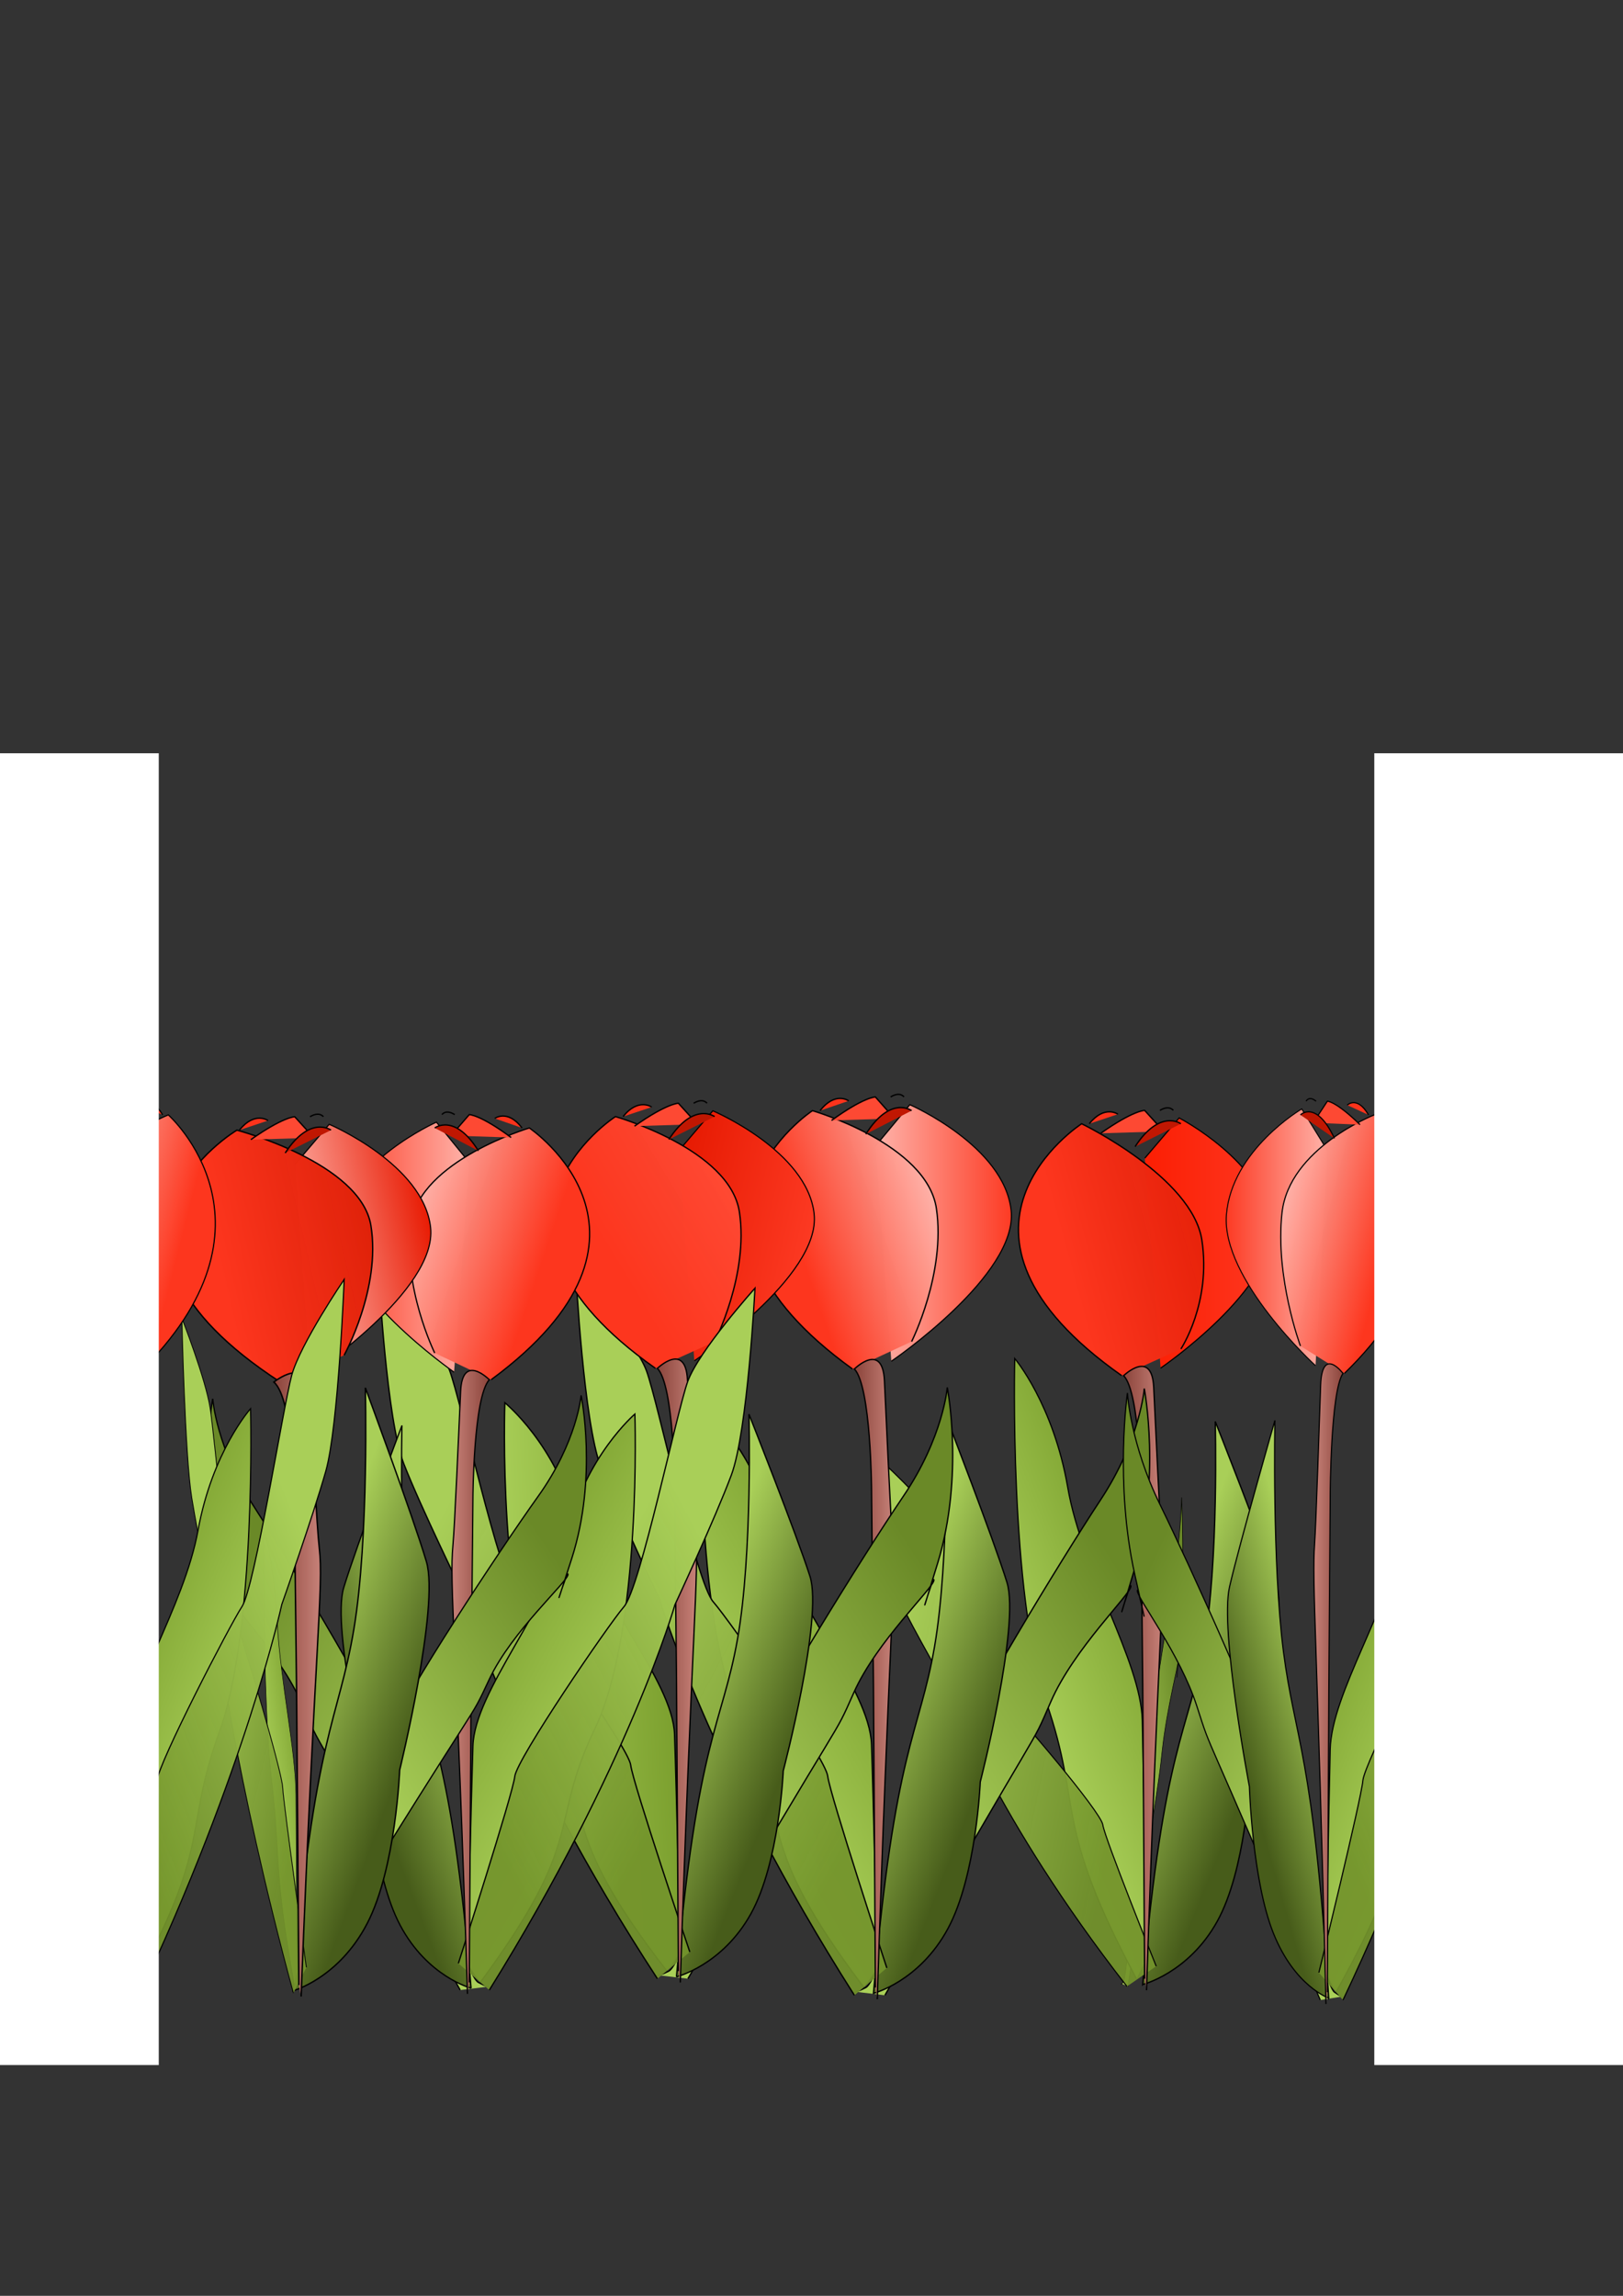 <?xml version="1.0" encoding="UTF-8" standalone="no"?>
<!-- Created with Inkscape (http://www.inkscape.org/) -->

<svg
   xmlns:dc="http://purl.org/dc/elements/1.1/"
   xmlns:cc="http://creativecommons.org/ns#"
   xmlns:rdf="http://www.w3.org/1999/02/22-rdf-syntax-ns#"
   xmlns:svg="http://www.w3.org/2000/svg"
   xmlns="http://www.w3.org/2000/svg"
   xmlns:xlink="http://www.w3.org/1999/xlink"
   xmlns:sodipodi="http://sodipodi.sourceforge.net/DTD/sodipodi-0.dtd"
   xmlns:inkscape="http://www.inkscape.org/namespaces/inkscape"
   width="210mm"
   height="297mm"
   viewBox="0 0 744.094 1052.362"
   id="svg4248"
   version="1.1"
   inkscape:version="0.91 r13725"
   sodipodi:docname="tulips.svg">
  <rect x="0" y="0" width="744.094" height="1052.362" fill="#333333" stroke="none"/>
  <defs
     id="defs4250">
    <linearGradient
       id="linearGradient5404"
       inkscape:collect="always">
      <stop
         id="stop5406"
         offset="0"
         style="stop-color:#fc1e03;stop-opacity:1" />
      <stop
         id="stop5408"
         offset="1"
         style="stop-color:#fd3a23;stop-opacity:1" />
    </linearGradient>
    <linearGradient
       id="linearGradient5398"
       inkscape:collect="always">
      <stop
         id="stop5400"
         offset="0"
         style="stop-color:#fd361e;stop-opacity:1;" />
      <stop
         id="stop5402"
         offset="1"
         style="stop-color:#db1800;stop-opacity:0.976" />
    </linearGradient>
    <linearGradient
       id="linearGradient5358"
       inkscape:collect="always">
      <stop
         id="stop5360"
         offset="0"
         style="stop-color:#e71b03;stop-opacity:1" />
      <stop
         id="stop5362"
         offset="1"
         style="stop-color:#fd3a23;stop-opacity:1" />
    </linearGradient>
    <linearGradient
       id="linearGradient5352"
       inkscape:collect="always">
      <stop
         id="stop5354"
         offset="0"
         style="stop-color:#fd361e;stop-opacity:1;" />
      <stop
         id="stop5356"
         offset="1"
         style="stop-color:#ff5540;stop-opacity:0.976" />
    </linearGradient>
    <linearGradient
       id="linearGradient5325"
       inkscape:collect="always">
      <stop
         id="stop5327"
         offset="0"
         style="stop-color:#fd361e;stop-opacity:1;" />
      <stop
         id="stop5329"
         offset="1"
         style="stop-color:#d41800;stop-opacity:0.976" />
    </linearGradient>
    <linearGradient
       id="linearGradient5319"
       inkscape:collect="always">
      <stop
         id="stop5321"
         offset="0"
         style="stop-color:#feb4ab;stop-opacity:1" />
      <stop
         id="stop5323"
         offset="1"
         style="stop-color:#e81a02;stop-opacity:1" />
    </linearGradient>
    <linearGradient
       inkscape:collect="always"
       id="linearGradient4936">
      <stop
         style="stop-color:#a9cf58;stop-opacity:1;"
         offset="0"
         id="stop4938" />
      <stop
         style="stop-color:#73942b;stop-opacity:0.929"
         offset="1"
         id="stop4940" />
    </linearGradient>
    <linearGradient
       inkscape:collect="always"
       id="linearGradient4928">
      <stop
         style="stop-color:#a9cf58;stop-opacity:1;"
         offset="0"
         id="stop4930" />
      <stop
         style="stop-color:#7a9e2d;stop-opacity:1"
         offset="1"
         id="stop4932" />
    </linearGradient>
    <linearGradient
       inkscape:collect="always"
       id="linearGradient4920">
      <stop
         style="stop-color:#a9cf58;stop-opacity:1;"
         offset="0"
         id="stop4922" />
      <stop
         style="stop-color:#475c1a;stop-opacity:1"
         offset="1"
         id="stop4924" />
    </linearGradient>
    <linearGradient
       inkscape:collect="always"
       id="linearGradient4912">
      <stop
         style="stop-color:#a9cf58;stop-opacity:1;"
         offset="0"
         id="stop4914" />
      <stop
         style="stop-color:#6a8927;stop-opacity:1"
         offset="1"
         id="stop4916" />
    </linearGradient>
    <linearGradient
       inkscape:collect="always"
       id="linearGradient4904">
      <stop
         style="stop-color:#894239;stop-opacity:1;"
         offset="0"
         id="stop4906" />
      <stop
         style="stop-color:#c8837a;stop-opacity:1"
         offset="1"
         id="stop4908" />
    </linearGradient>
    <linearGradient
       inkscape:collect="always"
       id="linearGradient4895">
      <stop
         style="stop-color:#feb4ab;stop-opacity:1"
         offset="0"
         id="stop4897" />
      <stop
         style="stop-color:#fd3a23;stop-opacity:1"
         offset="1"
         id="stop4899" />
    </linearGradient>
    <linearGradient
       inkscape:collect="always"
       id="linearGradient4883">
      <stop
         style="stop-color:#fd361e;stop-opacity:1;"
         offset="0"
         id="stop4885" />
      <stop
         style="stop-color:#ffe7e4;stop-opacity:0.976"
         offset="1"
         id="stop4887" />
    </linearGradient>
    <linearGradient
       inkscape:collect="always"
       xlink:href="#linearGradient5398"
       id="linearGradient4893"
       x1="190.757"
       y1="335.183"
       x2="341.756"
       y2="293.755"
       gradientUnits="userSpaceOnUse"
       gradientTransform="matrix(0.612,0,0,0.612,-369.512,314.849)" />
    <linearGradient
       inkscape:collect="always"
       xlink:href="#linearGradient5404"
       id="linearGradient4901"
       x1="254.075"
       y1="341.626"
       x2="356.63"
       y2="341.626"
       gradientUnits="userSpaceOnUse"
       gradientTransform="matrix(0.612,0,0,0.612,-369.512,314.849)" />
    <linearGradient
       inkscape:collect="always"
       xlink:href="#linearGradient4904"
       id="linearGradient4910"
       x1="240.72"
       y1="672.931"
       x2="271.245"
       y2="672.931"
       gradientUnits="userSpaceOnUse"
       gradientTransform="matrix(0.612,0,0,0.612,-371.262,311.349)" />
    <linearGradient
       inkscape:collect="always"
       xlink:href="#linearGradient4912"
       id="linearGradient4918"
       x1="278.011"
       y1="723.869"
       x2="468.856"
       y2="601.012"
       gradientUnits="userSpaceOnUse"
       gradientTransform="matrix(0.127,0,0,0.506,-256.745,414.514)" />
    <linearGradient
       inkscape:collect="always"
       xlink:href="#linearGradient4920"
       id="linearGradient4926"
       x1="273.726"
       y1="650.455"
       x2="366.832"
       y2="687.598"
       gradientUnits="userSpaceOnUse"
       gradientTransform="matrix(0.612,0,0,0.612,-376.511,313.974)" />
    <linearGradient
       inkscape:collect="always"
       xlink:href="#linearGradient4928"
       id="linearGradient4934"
       x1="123.469"
       y1="679.147"
       x2="254.786"
       y2="603.433"
       gradientUnits="userSpaceOnUse"
       gradientTransform="matrix(0.46,0,0,0.668,-330.52,265.265)" />
    <linearGradient
       inkscape:collect="always"
       xlink:href="#linearGradient4936"
       id="linearGradient4942"
       x1="29.428"
       y1="634.686"
       x2="237.617"
       y2="670.401"
       gradientUnits="userSpaceOnUse"
       gradientTransform="matrix(0.553,0,0,0.463,-353.792,449.049)" />
    <linearGradient
       inkscape:collect="always"
       xlink:href="#linearGradient4895"
       id="linearGradient4901-0"
       x1="254.075"
       y1="341.626"
       x2="356.63"
       y2="341.626"
       gradientUnits="userSpaceOnUse" />
    <linearGradient
       inkscape:collect="always"
       xlink:href="#linearGradient4928"
       id="linearGradient4934-2"
       x1="123.469"
       y1="679.147"
       x2="254.786"
       y2="603.433"
       gradientUnits="userSpaceOnUse" />
    <linearGradient
       inkscape:collect="always"
       xlink:href="#linearGradient4936"
       id="linearGradient4942-1"
       x1="29.428"
       y1="634.686"
       x2="250.474"
       y2="757.543"
       gradientUnits="userSpaceOnUse" />
    <linearGradient
       inkscape:collect="always"
       xlink:href="#linearGradient4883"
       id="linearGradient4893-2"
       x1="190.757"
       y1="335.183"
       x2="336.041"
       y2="283.755"
       gradientUnits="userSpaceOnUse" />
    <linearGradient
       inkscape:collect="always"
       xlink:href="#linearGradient4904"
       id="linearGradient4910-6"
       x1="240.72"
       y1="672.931"
       x2="271.245"
       y2="672.931"
       gradientUnits="userSpaceOnUse" />
    <linearGradient
       inkscape:collect="always"
       xlink:href="#linearGradient4912"
       id="linearGradient5081"
       gradientUnits="userSpaceOnUse"
       gradientTransform="translate(-14.286,14.286)"
       x1="278.011"
       y1="723.869"
       x2="468.856"
       y2="601.012" />
    <linearGradient
       inkscape:collect="always"
       xlink:href="#linearGradient4920"
       id="linearGradient5083"
       gradientUnits="userSpaceOnUse"
       gradientTransform="translate(-11.429,-1.429)"
       x1="273.726"
       y1="650.455"
       x2="366.832"
       y2="687.598" />
    <linearGradient
       inkscape:collect="always"
       xlink:href="#linearGradient5358"
       id="linearGradient4901-4"
       x1="251.218"
       y1="317.34"
       x2="356.63"
       y2="341.626"
       gradientUnits="userSpaceOnUse"
       gradientTransform="translate(-366.285,-79.522)" />
    <linearGradient
       inkscape:collect="always"
       xlink:href="#linearGradient4928"
       id="linearGradient4934-0"
       x1="123.469"
       y1="679.147"
       x2="254.786"
       y2="673.433"
       gradientUnits="userSpaceOnUse"
       gradientTransform="translate(-366.285,-79.522)" />
    <linearGradient
       inkscape:collect="always"
       xlink:href="#linearGradient4936"
       id="linearGradient4942-13"
       x1="29.428"
       y1="634.686"
       x2="250.474"
       y2="757.543"
       gradientUnits="userSpaceOnUse"
       gradientTransform="translate(-366.285,-79.522)" />
    <linearGradient
       inkscape:collect="always"
       xlink:href="#linearGradient5352"
       id="linearGradient4893-7"
       x1="190.757"
       y1="335.183"
       x2="330.327"
       y2="250.898"
       gradientUnits="userSpaceOnUse"
       gradientTransform="translate(-366.285,-79.522)" />
    <linearGradient
       inkscape:collect="always"
       xlink:href="#linearGradient4904"
       id="linearGradient4910-4"
       x1="240.72"
       y1="672.931"
       x2="271.245"
       y2="672.931"
       gradientUnits="userSpaceOnUse"
       gradientTransform="translate(-369.142,-85.236)" />
    <linearGradient
       inkscape:collect="always"
       xlink:href="#linearGradient4912"
       id="linearGradient5148"
       gradientUnits="userSpaceOnUse"
       gradientTransform="translate(-383.427,-70.951)"
       x1="278.011"
       y1="723.869"
       x2="468.856"
       y2="601.012" />
    <linearGradient
       inkscape:collect="always"
       xlink:href="#linearGradient4920"
       id="linearGradient5150"
       gradientUnits="userSpaceOnUse"
       gradientTransform="translate(-377.713,-80.951)"
       x1="273.726"
       y1="650.455"
       x2="366.832"
       y2="687.598" />
    <linearGradient
       inkscape:collect="always"
       xlink:href="#linearGradient4895"
       id="linearGradient4901-8"
       x1="254.075"
       y1="341.626"
       x2="356.63"
       y2="341.626"
       gradientUnits="userSpaceOnUse" />
    <linearGradient
       inkscape:collect="always"
       xlink:href="#linearGradient4928"
       id="linearGradient4934-9"
       x1="123.469"
       y1="679.147"
       x2="254.786"
       y2="603.433"
       gradientUnits="userSpaceOnUse" />
    <linearGradient
       inkscape:collect="always"
       xlink:href="#linearGradient4936"
       id="linearGradient4942-2"
       x1="29.428"
       y1="634.686"
       x2="250.474"
       y2="757.543"
       gradientUnits="userSpaceOnUse" />
    <linearGradient
       inkscape:collect="always"
       xlink:href="#linearGradient4883"
       id="linearGradient4893-1"
       x1="190.757"
       y1="335.183"
       x2="336.041"
       y2="283.755"
       gradientUnits="userSpaceOnUse" />
    <linearGradient
       inkscape:collect="always"
       xlink:href="#linearGradient4904"
       id="linearGradient4910-7"
       x1="240.72"
       y1="672.931"
       x2="271.245"
       y2="672.931"
       gradientUnits="userSpaceOnUse" />
    <linearGradient
       inkscape:collect="always"
       xlink:href="#linearGradient4912"
       id="linearGradient5215"
       gradientUnits="userSpaceOnUse"
       gradientTransform="translate(-14.286,14.286)"
       x1="278.011"
       y1="723.869"
       x2="468.856"
       y2="601.012" />
    <linearGradient
       inkscape:collect="always"
       xlink:href="#linearGradient4920"
       id="linearGradient5217"
       gradientUnits="userSpaceOnUse"
       gradientTransform="translate(-11.429,-1.429)"
       x1="273.726"
       y1="650.455"
       x2="366.832"
       y2="687.598" />
    <linearGradient
       inkscape:collect="always"
       xlink:href="#linearGradient5319"
       id="linearGradient4901-6"
       x1="254.075"
       y1="341.626"
       x2="356.63"
       y2="320.197"
       gradientUnits="userSpaceOnUse"
       gradientTransform="matrix(0.612,0,0,0.612,-759.164,317.766)" />
    <linearGradient
       inkscape:collect="always"
       xlink:href="#linearGradient4928"
       id="linearGradient4934-28"
       x1="123.469"
       y1="679.147"
       x2="254.786"
       y2="603.433"
       gradientUnits="userSpaceOnUse"
       gradientTransform="matrix(0.116,0,0,0.495,-632.119,423.08)" />
    <linearGradient
       inkscape:collect="always"
       xlink:href="#linearGradient4936"
       id="linearGradient4942-9"
       x1="29.428"
       y1="634.686"
       x2="250.474"
       y2="757.543"
       gradientUnits="userSpaceOnUse"
       gradientTransform="matrix(0.245,0,0,0.589,-662.556,339.343)" />
    <linearGradient
       inkscape:collect="always"
       xlink:href="#linearGradient5325"
       id="linearGradient4893-9"
       x1="190.757"
       y1="335.183"
       x2="338.898"
       y2="303.755"
       gradientUnits="userSpaceOnUse"
       gradientTransform="matrix(0.662,0,0,0.612,-767.031,317.808)" />
    <linearGradient
       inkscape:collect="always"
       xlink:href="#linearGradient4904"
       id="linearGradient4910-3"
       x1="240.72"
       y1="672.931"
       x2="271.245"
       y2="672.931"
       gradientUnits="userSpaceOnUse"
       gradientTransform="matrix(0.729,0,0,0.612,-788.909,314.329)" />
    <linearGradient
       inkscape:collect="always"
       xlink:href="#linearGradient4912"
       id="linearGradient5282"
       gradientUnits="userSpaceOnUse"
       gradientTransform="matrix(0.601,0,0,0.569,-756.202,339.796)"
       x1="278.011"
       y1="723.869"
       x2="468.856"
       y2="601.012" />
    <linearGradient
       inkscape:collect="always"
       xlink:href="#linearGradient4920"
       id="linearGradient5284"
       gradientUnits="userSpaceOnUse"
       gradientTransform="matrix(0.612,0,0,0.656,-766.1,277.756)"
       x1="273.726"
       y1="650.455"
       x2="366.832"
       y2="687.598" />
    <linearGradient
       inkscape:collect="always"
       xlink:href="#linearGradient4912"
       id="linearGradient5860"
       gradientUnits="userSpaceOnUse"
       gradientTransform="matrix(-0.455,0,0,0.628,160.68,315.004)"
       x1="278.011"
       y1="723.869"
       x2="468.856"
       y2="601.012" />
    <linearGradient
       inkscape:collect="always"
       xlink:href="#linearGradient4895"
       id="linearGradient5862"
       gradientUnits="userSpaceOnUse"
       gradientTransform="matrix(-0.455,0,0,0.628,152.878,309.618)"
       x1="254.075"
       y1="341.626"
       x2="356.63"
       y2="341.626" />
    <linearGradient
       inkscape:collect="always"
       xlink:href="#linearGradient4920"
       id="linearGradient5864"
       gradientUnits="userSpaceOnUse"
       gradientTransform="matrix(-0.455,0,0,0.628,158.08,308.72)"
       x1="273.726"
       y1="650.455"
       x2="366.832"
       y2="687.598" />
    <linearGradient
       inkscape:collect="always"
       xlink:href="#linearGradient4928"
       id="linearGradient5866"
       gradientUnits="userSpaceOnUse"
       gradientTransform="matrix(-0.455,0,0,0.628,152.878,309.618)"
       x1="123.469"
       y1="679.147"
       x2="254.786"
       y2="603.433" />
    <linearGradient
       inkscape:collect="always"
       xlink:href="#linearGradient4936"
       id="linearGradient5868"
       gradientUnits="userSpaceOnUse"
       gradientTransform="matrix(-0.455,0,0,0.628,152.878,309.618)"
       x1="29.428"
       y1="634.686"
       x2="250.474"
       y2="757.543" />
    <linearGradient
       inkscape:collect="always"
       xlink:href="#linearGradient4883"
       id="linearGradient5870"
       gradientUnits="userSpaceOnUse"
       gradientTransform="matrix(-0.455,0,0,0.628,152.878,309.618)"
       x1="190.757"
       y1="335.183"
       x2="336.041"
       y2="283.755" />
    <linearGradient
       inkscape:collect="always"
       xlink:href="#linearGradient4904"
       id="linearGradient5872"
       gradientUnits="userSpaceOnUse"
       gradientTransform="matrix(-0.455,0,0,0.628,154.178,306.027)"
       x1="240.72"
       y1="672.931"
       x2="271.245"
       y2="672.931" />
    <linearGradient
       inkscape:collect="always"
       xlink:href="#linearGradient4912"
       id="linearGradient6063"
       gradientUnits="userSpaceOnUse"
       gradientTransform="matrix(-0.455,0,0,0.628,160.68,315.004)"
       x1="278.011"
       y1="723.869"
       x2="468.856"
       y2="601.012" />
    <linearGradient
       inkscape:collect="always"
       xlink:href="#linearGradient4895"
       id="linearGradient6065"
       gradientUnits="userSpaceOnUse"
       gradientTransform="matrix(-0.455,0,0,0.628,152.878,309.618)"
       x1="254.075"
       y1="341.626"
       x2="356.63"
       y2="341.626" />
    <linearGradient
       inkscape:collect="always"
       xlink:href="#linearGradient4920"
       id="linearGradient6067"
       gradientUnits="userSpaceOnUse"
       gradientTransform="matrix(-0.455,0,0,0.628,158.08,308.72)"
       x1="273.726"
       y1="650.455"
       x2="366.832"
       y2="687.598" />
    <linearGradient
       inkscape:collect="always"
       xlink:href="#linearGradient4928"
       id="linearGradient6069"
       gradientUnits="userSpaceOnUse"
       gradientTransform="matrix(-0.455,0,0,0.628,152.878,309.618)"
       x1="123.469"
       y1="679.147"
       x2="254.786"
       y2="603.433" />
    <linearGradient
       inkscape:collect="always"
       xlink:href="#linearGradient4936"
       id="linearGradient6071"
       gradientUnits="userSpaceOnUse"
       gradientTransform="matrix(-0.455,0,0,0.628,152.878,309.618)"
       x1="29.428"
       y1="634.686"
       x2="250.474"
       y2="757.543" />
    <linearGradient
       inkscape:collect="always"
       xlink:href="#linearGradient4883"
       id="linearGradient6073"
       gradientUnits="userSpaceOnUse"
       gradientTransform="matrix(-0.455,0,0,0.628,152.878,309.618)"
       x1="190.757"
       y1="335.183"
       x2="336.041"
       y2="283.755" />
    <linearGradient
       inkscape:collect="always"
       xlink:href="#linearGradient4904"
       id="linearGradient6075"
       gradientUnits="userSpaceOnUse"
       gradientTransform="matrix(-0.455,0,0,0.628,154.178,306.027)"
       x1="240.72"
       y1="672.931"
       x2="271.245"
       y2="672.931" />
  </defs>
  <sodipodi:namedview
     id="base"
     pagecolor="#ffffff"
     bordercolor="#666666"
     borderopacity="1.0"
     inkscape:pageopacity="0.0"
     inkscape:pageshadow="2"
     inkscape:zoom="0.7"
     inkscape:cx="256.24511"
     inkscape:cy="361.99853"
     inkscape:document-units="px"
     inkscape:current-layer="layer1"
     showgrid="false"
     inkscape:window-width="1280"
     inkscape:window-height="738"
     inkscape:window-x="-8"
     inkscape:window-y="-8"
     inkscape:window-maximized="1" />
  <g
     inkscape:label="Layer 1"
     inkscape:groupmode="layer"
     id="layer1">
    <g
       id="g6092"
       transform="translate(738.571,45.714)">
      <path
         inkscape:connector-curvature="0"
         id="path4834"
         d="m -221.447,864.92 c 15.748,-107.781 13.576,-88.974 15.748,-108.505 2.172,-19.531 7.603,-39.785 7.603,-42.679 0,-2.893 -2.172,26.765 0.362,-6.51 2.534,-33.275 0.905,-66.55 0.905,-66.55 0,0 -0.362,18.807 -4.163,41.232 -3.801,22.424 -13.033,81.74 -13.938,93.314 -0.905,11.574 -6.879,83.91 -8.327,86.804 -1.448,2.893 -1.267,1.447 -1.267,1.447"
         style="fill:url(#linearGradient4918);fill-opacity:1;fill-rule:evenodd;stroke:#000000;stroke-width:0.253px;stroke-linecap:butt;stroke-linejoin:miter;stroke-opacity:1" />
      <path
         sodipodi:nodetypes="cccsc"
         inkscape:connector-curvature="0"
         id="path4838-5"
         d="m -213.72,485.18 15.732,-18.454 0,0 c 0,0 38.893,20.125 42.105,49.016 3.213,28.891 -50.592,65.666 -50.592,65.666"
         style="fill:url(#linearGradient4901);fill-opacity:1;fill-rule:evenodd;stroke:#000000;stroke-width:0.525px;stroke-linecap:butt;stroke-linejoin:miter;stroke-opacity:1" />
      <path
         inkscape:connector-curvature="0"
         id="path4826"
         d="m -214.666,863.943 c 9.623,-109.355 20.996,-115.478 27.995,-154.846 6.999,-39.368 5.249,-103.231 5.249,-103.231 0,0 21.871,55.115 27.995,74.361 6.124,19.246 -12.248,89.233 -12.248,89.233 0,0 -1.75,41.992 -14.872,65.613 -13.123,23.621 -34.119,28.87 -34.119,28.87 z"
         style="fill:url(#linearGradient4926);fill-opacity:1;fill-rule:evenodd;stroke:#000000;stroke-width:0.612px;stroke-linecap:butt;stroke-linejoin:miter;stroke-opacity:1" />
      <path
         inkscape:connector-curvature="0"
         id="path4832"
         d="m -217.494,861.367 c -38.77,-72.526 -24.314,-77.298 -41.399,-126.921 -17.085,-49.623 -14.457,-157.458 -14.457,-157.458 0,0 17.742,20.994 24.314,59.166 6.571,38.172 33.513,79.206 34.171,106.881 0.657,27.674 1.971,108.789 1.971,108.789"
         style="fill:url(#linearGradient4934);fill-opacity:1;fill-rule:evenodd;stroke:#000000;stroke-width:0.554px;stroke-linecap:butt;stroke-linejoin:miter;stroke-opacity:1" />
      <path
         inkscape:connector-curvature="0"
         id="path4836"
         d="m -221.909,864.831 c -60.808,-78.043 -80.551,-133.6 -80.551,-133.6 0,0 -17.374,-29.762 -24.481,-44.974 -7.107,-15.212 -10.266,-64.816 -10.266,-64.816 0,0 24.481,21.826 29.22,32.408 4.738,10.582 20.533,71.43 27.64,78.043 7.107,6.614 46.593,52.911 47.383,58.863 0.79,5.952 24.481,64.816 24.481,64.816"
         style="fill:url(#linearGradient4942);fill-opacity:1;fill-rule:evenodd;stroke:#000000;stroke-width:0.506px;stroke-linecap:butt;stroke-linejoin:miter;stroke-opacity:1" />
      <path
         sodipodi:nodetypes="cccsc"
         inkscape:connector-curvature="0"
         id="path4838"
         d="m -224.289,584.87 c -94.482,-66.488 -18.372,-115.478 -18.372,-115.478 l 0,0 c 0,0 50.741,24.495 55.115,53.365 4.374,28.87 -9.623,49.866 -9.623,49.866"
         style="fill:url(#linearGradient4893);fill-opacity:1;fill-rule:evenodd;stroke:#000000;stroke-width:0.612px;stroke-linecap:butt;stroke-linejoin:miter;stroke-opacity:1" />
      <path
         inkscape:connector-curvature="0"
         id="path4855"
         d="m -233.912,473.766 c 14.872,-10.498 20.121,-10.498 20.121,-10.498 l 8.748,9.623"
         style="fill:#fd4933;fill-opacity:1;fill-rule:evenodd;stroke:#000000;stroke-width:0.612px;stroke-linecap:butt;stroke-linejoin:miter;stroke-opacity:1" />
      <path
         inkscape:connector-curvature="0"
         id="path4857"
         d="m -218.165,479.89 c 11.373,-17.497 20.996,-10.498 20.996,-10.498"
         style="fill:#c01702;fill-opacity:1;fill-rule:evenodd;stroke:#000000;stroke-width:0.612px;stroke-linecap:butt;stroke-linejoin:miter;stroke-opacity:1" />
      <path
         inkscape:connector-curvature="0"
         id="path4859"
         d="m -239.161,469.392 c 6.999,-8.748 13.123,-4.374 13.123,-4.374"
         style="fill:#fd331b;fill-opacity:1;fill-rule:evenodd;stroke:#000000;stroke-width:0.612px;stroke-linecap:butt;stroke-linejoin:miter;stroke-opacity:1" />
      <path
         inkscape:connector-curvature="0"
         id="path4861"
         d="m -206.792,463.268 c 4.374,-2.625 6.124,0 6.124,0"
         style="fill:none;fill-rule:evenodd;stroke:#000000;stroke-width:0.612px;stroke-linecap:butt;stroke-linejoin:miter;stroke-opacity:1" />
      <path
         sodipodi:nodetypes="csscccc"
         inkscape:connector-curvature="0"
         d="m -212.916,866.568 c 5.249,-160.97 8.748,-188.09 6.999,-205.587 -0.875,-8.748 -2.843,-53.146 -3.718,-70.862 -0.875,-17.715 -13.779,-5.249 -13.779,-5.249 7.655,7.874 7.874,54.24 7.874,54.24 l 0.875,87.484 0.875,134.725"
         style="fill:url(#linearGradient4910);fill-opacity:1;fill-rule:evenodd;stroke:#000000;stroke-width:0.612px;stroke-linecap:butt;stroke-linejoin:miter;stroke-opacity:1"
         id="path4865" />
      <g
         transform="matrix(0.612,0,0,0.628,-494.61,301.318)"
         id="g4955-5">
        <path
           style="fill:url(#linearGradient5081);fill-opacity:1;fill-rule:evenodd;stroke:#000000;stroke-width:1px;stroke-linecap:butt;stroke-linejoin:miter;stroke-opacity:1"
           d="M 264.286,903.791 C 388.571,690.934 371.429,728.076 388.571,689.505 c 17.143,-38.571 60,-78.571 60,-84.286 0,-5.714 -17.143,52.857 2.857,-12.857 20,-65.714 7.143,-131.429 7.143,-131.429 0,0 -2.857,37.143 -32.857,81.429 -30,44.286 -102.857,161.429 -110,184.286 C 308.571,749.505 261.429,892.362 250,898.076 c -11.429,5.714 -10,2.857 -10,2.857"
           id="path4834-1"
           inkscape:connector-curvature="0" />
        <g
           id="g4944-7"
           transform="translate(2.857,5.714)">
          <path
             sodipodi:nodetypes="cccsc"
             inkscape:connector-curvature="0"
             id="path4838-5-6"
             d="m 254.401,278.144 25.69,-30.135 0,0 c 0,0 70.653,30.006 75.899,77.184 5.246,47.177 -89.758,110.087 -89.758,110.087"
             style="fill:url(#linearGradient4901-0);fill-opacity:1;fill-rule:evenodd;stroke:#000000;stroke-width:0.857px;stroke-linecap:butt;stroke-linejoin:miter;stroke-opacity:1" />
          <path
             inkscape:connector-curvature="0"
             id="path4826-9"
             d="M 252.857,896.648 C 268.571,718.076 287.143,708.076 298.571,643.791 310,579.505 307.143,475.219 307.143,475.219 c 0,0 35.714,90 45.714,121.429 10,31.429 -20,145.714 -20,145.714 0,0 -2.857,68.571 -24.286,107.143 -21.429,38.571 -55.714,47.143 -55.714,47.143 z"
             style="fill:url(#linearGradient5083);fill-opacity:1;fill-rule:evenodd;stroke:#000000;stroke-width:1px;stroke-linecap:butt;stroke-linejoin:miter;stroke-opacity:1" />
          <path
             inkscape:connector-curvature="0"
             id="path4832-6"
             d="m 245.714,892.362 c -84.286,-108.571 -52.857,-115.714 -90,-190 -37.143,-74.286 -31.429,-235.714 -31.429,-235.714 0,0 38.571,31.429 52.857,88.571 14.286,57.143 72.857,118.571 74.286,160 1.429,41.429 4.286,162.857 4.286,162.857"
             style="fill:url(#linearGradient4934-2);fill-opacity:1;fill-rule:evenodd;stroke:#000000;stroke-width:1px;stroke-linecap:butt;stroke-linejoin:miter;stroke-opacity:1" />
          <path
             inkscape:connector-curvature="0"
             id="path4836-0"
             d="m 238.571,898.076 c -110,-168.571 -145.714,-288.571 -145.714,-288.571 0,0 -31.429,-64.286 -44.286,-97.143 C 35.714,479.505 30,372.362 30,372.362 c 0,0 44.286,47.143 52.857,70 8.571,22.857 37.143,154.286 50,168.571 12.857,14.286 84.286,114.286 85.714,127.143 1.429,12.857 44.286,140 44.286,140"
             style="fill:url(#linearGradient4942-1);fill-opacity:1;fill-rule:evenodd;stroke:#000000;stroke-width:1px;stroke-linecap:butt;stroke-linejoin:miter;stroke-opacity:1" />
          <path
             sodipodi:nodetypes="cccsc"
             inkscape:connector-curvature="0"
             id="path4838-3"
             d="m 237.143,440.934 c -154.286,-108.571 -30,-188.571 -30,-188.571 l 0,0 c 0,0 85.714,24.286 92.857,71.429 7.143,47.143 -18.571,97.143 -18.571,97.143"
             style="fill:url(#linearGradient4893-2);fill-opacity:1;fill-rule:evenodd;stroke:#000000;stroke-width:1px;stroke-linecap:butt;stroke-linejoin:miter;stroke-opacity:1" />
          <path
             inkscape:connector-curvature="0"
             id="path4855-7"
             d="m 221.429,259.505 c 24.286,-17.143 32.857,-17.143 32.857,-17.143 l 14.286,15.714"
             style="fill:#fd4933;fill-opacity:1;fill-rule:evenodd;stroke:#000000;stroke-width:1px;stroke-linecap:butt;stroke-linejoin:miter;stroke-opacity:1" />
          <path
             inkscape:connector-curvature="0"
             id="path4857-9"
             d="m 247.143,269.505 c 18.571,-28.571 34.286,-17.143 34.286,-17.143"
             style="fill:#c01702;fill-opacity:1;fill-rule:evenodd;stroke:#000000;stroke-width:1px;stroke-linecap:butt;stroke-linejoin:miter;stroke-opacity:1" />
          <path
             inkscape:connector-curvature="0"
             id="path4859-3"
             d="m 212.857,252.362 c 11.429,-14.286 21.429,-7.143 21.429,-7.143"
             style="fill:#fd331b;fill-opacity:1;fill-rule:evenodd;stroke:#000000;stroke-width:1px;stroke-linecap:butt;stroke-linejoin:miter;stroke-opacity:1" />
          <path
             inkscape:connector-curvature="0"
             id="path4861-1"
             d="m 265.714,242.362 c 7.143,-4.286 10,0 10,0"
             style="fill:none;fill-rule:evenodd;stroke:#000000;stroke-width:1px;stroke-linecap:butt;stroke-linejoin:miter;stroke-opacity:1" />
        </g>
        <path
           id="path4865-3"
           style="fill:url(#linearGradient4910-6);fill-opacity:1;fill-rule:evenodd;stroke:#000000;stroke-width:1px;stroke-linecap:butt;stroke-linejoin:miter;stroke-opacity:1"
           d="M 258.571,906.648 C 267.143,643.791 272.857,599.505 270,570.934 c -1.429,-14.286 -4.643,-86.786 -6.071,-115.714 -1.429,-28.929 -22.5,-8.571 -22.5,-8.571 12.5,12.857 12.857,88.571 12.857,88.571 l 1.429,142.857 1.429,220"
           inkscape:connector-curvature="0"
           sodipodi:nodetypes="csscccc" />
      </g>
      <g
         transform="matrix(0.612,0,0,0.612,-359.014,360.34)"
         id="g5364">
        <path
           style="fill:url(#linearGradient5148);fill-opacity:1;fill-rule:evenodd;stroke:#000000;stroke-width:1px;stroke-linecap:butt;stroke-linejoin:miter;stroke-opacity:1"
           d="M -104.856,818.555 C 19.43,605.697 2.287,642.84 19.43,604.269 c 17.143,-38.571 60,-78.571 60,-84.286 0,-5.714 -17.143,52.857 2.857,-12.857 20,-65.714 7.143,-131.429 7.143,-131.429 0,0 -2.857,37.143 -32.857,81.429 -30,44.286 -102.857,161.429 -110,184.286 -7.143,22.857 -54.286,165.714 -65.714,171.429 -11.429,5.714 -10,2.857 -10,2.857"
           id="path4834-5"
           inkscape:connector-curvature="0" />
        <path
           style="fill:url(#linearGradient4901-4);fill-opacity:1;fill-rule:evenodd;stroke:#000000;stroke-width:0.857px;stroke-linecap:butt;stroke-linejoin:miter;stroke-opacity:1"
           d="m -111.883,198.622 25.69,-30.135 0,0 c 0,0 70.653,30.006 75.899,77.184 5.246,47.177 -89.758,110.087 -89.758,110.087"
           id="path4838-5-8"
           inkscape:connector-curvature="0"
           sodipodi:nodetypes="cccsc" />
        <path
           style="fill:url(#linearGradient5150);fill-opacity:1;fill-rule:evenodd;stroke:#000000;stroke-width:1px;stroke-linecap:butt;stroke-linejoin:miter;stroke-opacity:1"
           d="m -113.427,817.126 c 15.714,-178.571 34.286,-188.571 45.714,-252.857 11.429,-64.286 8.571,-168.571 8.571,-168.571 0,0 35.714,90 45.714,121.429 10,31.429 -20,145.714 -20,145.714 0,0 -2.857,68.571 -24.286,107.143 -21.429,38.571 -55.714,47.143 -55.714,47.143 z"
           id="path4826-6"
           inkscape:connector-curvature="0" />
        <path
           style="fill:url(#linearGradient4934-0);fill-opacity:1;fill-rule:evenodd;stroke:#000000;stroke-width:1px;stroke-linecap:butt;stroke-linejoin:miter;stroke-opacity:1"
           d="m -120.57,812.84 c -84.286,-108.571 -52.857,-115.714 -90,-190 -37.143,-74.286 -31.429,-235.714 -31.429,-235.714 0,0 38.571,31.429 52.857,88.571 14.286,57.143 72.857,118.571 74.286,160 1.429,41.429 4.286,162.857 4.286,162.857"
           id="path4832-9"
           inkscape:connector-curvature="0" />
        <path
           style="fill:url(#linearGradient4942-13);fill-opacity:1;fill-rule:evenodd;stroke:#000000;stroke-width:1px;stroke-linecap:butt;stroke-linejoin:miter;stroke-opacity:1"
           d="m -127.713,818.555 c -110,-168.571 -145.714,-288.571 -145.714,-288.571 0,0 -31.429,-64.286 -44.286,-97.143 -12.857,-32.857 -18.571,-140 -18.571,-140 0,0 44.286,47.143 52.857,70 8.571,22.857 37.143,154.286 50,168.571 12.857,14.286 84.286,114.286 85.714,127.143 1.429,12.857 44.286,140 44.286,140"
           id="path4836-5"
           inkscape:connector-curvature="0" />
        <path
           style="fill:url(#linearGradient4893-7);fill-opacity:1;fill-rule:evenodd;stroke:#000000;stroke-width:1px;stroke-linecap:butt;stroke-linejoin:miter;stroke-opacity:1"
           d="m -129.142,361.412 c -154.286,-108.571 -30,-188.571 -30,-188.571 l 0,0 c 0,0 85.714,24.286 92.857,71.429 7.143,47.143 -18.571,97.143 -18.571,97.143"
           id="path4838-4"
           inkscape:connector-curvature="0"
           sodipodi:nodetypes="cccsc" />
        <path
           style="fill:#fd4933;fill-opacity:1;fill-rule:evenodd;stroke:#000000;stroke-width:1px;stroke-linecap:butt;stroke-linejoin:miter;stroke-opacity:1"
           d="m -144.856,179.983 c 24.286,-17.143 32.857,-17.143 32.857,-17.143 l 14.286,15.714"
           id="path4855-0"
           inkscape:connector-curvature="0" />
        <path
           style="fill:#c01702;fill-opacity:1;fill-rule:evenodd;stroke:#000000;stroke-width:1px;stroke-linecap:butt;stroke-linejoin:miter;stroke-opacity:1"
           d="m -119.142,189.983 c 18.571,-28.571 34.286,-17.143 34.286,-17.143"
           id="path4857-2"
           inkscape:connector-curvature="0" />
        <path
           style="fill:#fd331b;fill-opacity:1;fill-rule:evenodd;stroke:#000000;stroke-width:1px;stroke-linecap:butt;stroke-linejoin:miter;stroke-opacity:1"
           d="m -153.427,172.84 c 11.429,-14.286 21.429,-7.143 21.429,-7.143"
           id="path4859-6"
           inkscape:connector-curvature="0" />
        <path
           style="fill:none;fill-rule:evenodd;stroke:#000000;stroke-width:1px;stroke-linecap:butt;stroke-linejoin:miter;stroke-opacity:1"
           d="m -100.57,162.84 c 7.143,-4.286 10,0 10,0"
           id="path4861-3"
           inkscape:connector-curvature="0" />
        <path
           id="path4865-4"
           style="fill:url(#linearGradient4910-4);fill-opacity:1;fill-rule:evenodd;stroke:#000000;stroke-width:1px;stroke-linecap:butt;stroke-linejoin:miter;stroke-opacity:1"
           d="m -110.57,821.412 c 8.571,-262.857 14.286,-307.143 11.429,-335.714 -1.429,-14.286 -4.643,-86.786 -6.071,-115.714 -1.429,-28.929 -22.5,-8.571 -22.5,-8.571 12.5,12.857 12.857,88.571 12.857,88.571 l 1.429,142.857 1.429,220"
           inkscape:connector-curvature="0"
           sodipodi:nodetypes="csscccc" />
      </g>
      <g
         transform="matrix(-0.584,0,0,0.612,-373.245,313.382)"
         id="g4955-1">
        <path
           style="fill:url(#linearGradient5215);fill-opacity:1;fill-rule:evenodd;stroke:#000000;stroke-width:1px;stroke-linecap:butt;stroke-linejoin:miter;stroke-opacity:1"
           d="M 264.286,903.791 C 388.571,690.934 371.429,728.076 388.571,689.505 c 17.143,-38.571 60,-78.571 60,-84.286 0,-5.714 -17.143,52.857 2.857,-12.857 20,-65.714 7.143,-131.429 7.143,-131.429 0,0 -2.857,37.143 -32.857,81.429 -30,44.286 -102.857,161.429 -110,184.286 C 308.571,749.505 261.429,892.362 250,898.076 c -11.429,5.714 -10,2.857 -10,2.857"
           id="path4834-7"
           inkscape:connector-curvature="0" />
        <g
           id="g4944-72"
           transform="translate(2.857,5.714)">
          <path
             sodipodi:nodetypes="cccsc"
             inkscape:connector-curvature="0"
             id="path4838-5-9"
             d="m 254.401,278.144 25.69,-30.135 0,0 c 0,0 70.653,30.006 75.899,77.184 5.246,47.177 -89.758,110.087 -89.758,110.087"
             style="fill:url(#linearGradient4901-8);fill-opacity:1;fill-rule:evenodd;stroke:#000000;stroke-width:0.857px;stroke-linecap:butt;stroke-linejoin:miter;stroke-opacity:1" />
          <path
             inkscape:connector-curvature="0"
             id="path4826-5"
             d="M 252.857,896.648 C 268.571,718.076 287.143,708.076 298.571,643.791 310,579.505 307.143,475.219 307.143,475.219 c 0,0 35.714,90 45.714,121.429 10,31.429 -20,145.714 -20,145.714 0,0 -2.857,68.571 -24.286,107.143 -21.429,38.571 -55.714,47.143 -55.714,47.143 z"
             style="fill:url(#linearGradient5217);fill-opacity:1;fill-rule:evenodd;stroke:#000000;stroke-width:1px;stroke-linecap:butt;stroke-linejoin:miter;stroke-opacity:1" />
          <path
             inkscape:connector-curvature="0"
             id="path4832-0"
             d="m 245.714,892.362 c -84.286,-108.571 -52.857,-115.714 -90,-190 -37.143,-74.286 -31.429,-235.714 -31.429,-235.714 0,0 38.571,31.429 52.857,88.571 14.286,57.143 72.857,118.571 74.286,160 1.429,41.429 4.286,162.857 4.286,162.857"
             style="fill:url(#linearGradient4934-9);fill-opacity:1;fill-rule:evenodd;stroke:#000000;stroke-width:1px;stroke-linecap:butt;stroke-linejoin:miter;stroke-opacity:1" />
          <path
             inkscape:connector-curvature="0"
             id="path4836-50"
             d="m 238.571,898.076 c -110,-168.571 -145.714,-288.571 -145.714,-288.571 0,0 -31.429,-64.286 -44.286,-97.143 C 35.714,479.505 30,372.362 30,372.362 c 0,0 44.286,47.143 52.857,70 8.571,22.857 37.143,154.286 50,168.571 12.857,14.286 84.286,114.286 85.714,127.143 1.429,12.857 44.286,140 44.286,140"
             style="fill:url(#linearGradient4942-2);fill-opacity:1;fill-rule:evenodd;stroke:#000000;stroke-width:1px;stroke-linecap:butt;stroke-linejoin:miter;stroke-opacity:1" />
          <path
             sodipodi:nodetypes="cccsc"
             inkscape:connector-curvature="0"
             id="path4838-1"
             d="m 237.143,440.934 c -154.286,-108.571 -30,-188.571 -30,-188.571 l 0,0 c 0,0 85.714,24.286 92.857,71.429 7.143,47.143 -18.571,97.143 -18.571,97.143"
             style="fill:url(#linearGradient4893-1);fill-opacity:1;fill-rule:evenodd;stroke:#000000;stroke-width:1px;stroke-linecap:butt;stroke-linejoin:miter;stroke-opacity:1" />
          <path
             inkscape:connector-curvature="0"
             id="path4855-8"
             d="m 221.429,259.505 c 24.286,-17.143 32.857,-17.143 32.857,-17.143 l 14.286,15.714"
             style="fill:#fd4933;fill-opacity:1;fill-rule:evenodd;stroke:#000000;stroke-width:1px;stroke-linecap:butt;stroke-linejoin:miter;stroke-opacity:1" />
          <path
             inkscape:connector-curvature="0"
             id="path4857-7"
             d="m 247.143,269.505 c 18.571,-28.571 34.286,-17.143 34.286,-17.143"
             style="fill:#c01702;fill-opacity:1;fill-rule:evenodd;stroke:#000000;stroke-width:1px;stroke-linecap:butt;stroke-linejoin:miter;stroke-opacity:1" />
          <path
             inkscape:connector-curvature="0"
             id="path4859-2"
             d="m 212.857,252.362 c 11.429,-14.286 21.429,-7.143 21.429,-7.143"
             style="fill:#fd331b;fill-opacity:1;fill-rule:evenodd;stroke:#000000;stroke-width:1px;stroke-linecap:butt;stroke-linejoin:miter;stroke-opacity:1" />
          <path
             inkscape:connector-curvature="0"
             id="path4861-11"
             d="m 265.714,242.362 c 7.143,-4.286 10,0 10,0"
             style="fill:none;fill-rule:evenodd;stroke:#000000;stroke-width:1px;stroke-linecap:butt;stroke-linejoin:miter;stroke-opacity:1" />
        </g>
        <path
           id="path4865-0"
           style="fill:url(#linearGradient4910-7);fill-opacity:1;fill-rule:evenodd;stroke:#000000;stroke-width:1px;stroke-linecap:butt;stroke-linejoin:miter;stroke-opacity:1"
           d="M 258.571,906.648 C 267.143,643.791 272.857,599.505 270,570.934 c -1.429,-14.286 -4.643,-86.786 -6.071,-115.714 -1.429,-28.929 -22.5,-8.571 -22.5,-8.571 12.5,12.857 12.857,88.571 12.857,88.571 l 1.429,142.857 1.429,220"
           inkscape:connector-curvature="0"
           sodipodi:nodetypes="csscccc" />
      </g>
      <path
         inkscape:connector-curvature="0"
         id="path4834-4"
         d="m -588.866,845.871 c 74.658,-121.103 64.36,-99.971 74.658,-121.916 10.298,-21.945 36.042,-44.702 36.042,-47.953 0,-3.251 -10.298,30.073 1.716,-7.315 12.014,-37.387 4.291,-74.775 4.291,-74.775 0,0 -1.716,21.132 -19.737,46.328 -18.021,25.196 -61.786,91.843 -66.077,104.847 -4.291,13.004 -32.609,94.281 -39.474,97.532 -6.865,3.251 -6.007,1.626 -6.007,1.626"
         style="fill:url(#linearGradient5282);fill-opacity:1;fill-rule:evenodd;stroke:#000000;stroke-width:0.585px;stroke-linecap:butt;stroke-linejoin:miter;stroke-opacity:1" />
      <path
         sodipodi:nodetypes="cccsc"
         inkscape:connector-curvature="0"
         id="path4838-5-3"
         d="m -603.372,488.097 15.732,-18.454 0,0 c 0,0 43.267,18.375 46.48,47.266 3.213,28.891 -54.966,67.416 -54.966,67.416"
         style="fill:url(#linearGradient4901-6);fill-opacity:1;fill-rule:evenodd;stroke:#000000;stroke-width:0.525px;stroke-linecap:butt;stroke-linejoin:miter;stroke-opacity:1" />
      <path
         inkscape:connector-curvature="0"
         id="path4826-0"
         d="m -604.307,866.842 c 9.62,-117.133 20.989,-123.692 27.986,-165.86 6.996,-42.168 5.247,-110.573 5.247,-110.573 0,0 21.864,59.035 27.986,79.65 6.122,20.615 -12.244,95.58 -12.244,95.58 0,0 -1.749,44.979 -14.867,70.28 -13.118,25.301 -34.108,30.923 -34.108,30.923 z"
         style="fill:url(#linearGradient5284);fill-opacity:1;fill-rule:evenodd;stroke:#000000;stroke-width:0.634px;stroke-linecap:butt;stroke-linejoin:miter;stroke-opacity:1" />
      <path
         inkscape:connector-curvature="0"
         id="path4832-99"
         d="m -603.555,864.42 c -9.798,-53.697 -6.145,-57.229 -10.462,-93.969 -4.318,-36.74 -3.654,-116.578 -3.654,-116.578 0,0 4.484,15.544 6.145,43.805 1.661,28.261 8.47,58.642 8.636,79.132 0.166,20.489 0.498,80.545 0.498,80.545"
         style="fill:url(#linearGradient4934-28);fill-opacity:1;fill-rule:evenodd;stroke:#000000;stroke-width:0.24px;stroke-linecap:butt;stroke-linejoin:miter;stroke-opacity:1" />
      <path
         inkscape:connector-curvature="0"
         id="path4836-7"
         d="m -604.062,867.877 c -26.97,-99.207 -35.727,-169.829 -35.727,-169.829 0,0 -7.706,-37.833 -10.858,-57.17 -3.152,-19.337 -4.553,-82.393 -4.553,-82.393 0,0 10.858,27.744 12.96,41.196 2.102,13.452 9.107,90.8 12.259,99.207 3.152,8.407 20.666,67.259 21.016,74.826 0.35,7.567 10.858,82.393 10.858,82.393"
         style="fill:url(#linearGradient4942-9);fill-opacity:1;fill-rule:evenodd;stroke:#000000;stroke-width:0.38px;stroke-linecap:butt;stroke-linejoin:miter;stroke-opacity:1" />
      <path
         sodipodi:nodetypes="cccsc"
         inkscape:connector-curvature="0"
         id="path4838-19"
         d="m -610.116,587.776 c -102.09,-66.475 -19.851,-115.456 -19.851,-115.456 l 0,0 c 0,0 56.716,14.869 61.443,43.733 4.726,28.864 -12.289,59.477 -12.289,59.477"
         style="fill:url(#linearGradient4893-9);fill-opacity:1;fill-rule:evenodd;stroke:#000000;stroke-width:0.636px;stroke-linecap:butt;stroke-linejoin:miter;stroke-opacity:1" />
      <path
         inkscape:connector-curvature="0"
         id="path4855-05"
         d="m -623.564,476.683 c 14.872,-10.498 20.121,-10.498 20.121,-10.498 l 8.748,9.623"
         style="fill:#fd4933;fill-opacity:1;fill-rule:evenodd;stroke:#000000;stroke-width:0.612px;stroke-linecap:butt;stroke-linejoin:miter;stroke-opacity:1" />
      <path
         inkscape:connector-curvature="0"
         id="path4857-26"
         d="m -607.817,482.807 c 11.373,-17.497 20.996,-10.498 20.996,-10.498"
         style="fill:#c01702;fill-opacity:1;fill-rule:evenodd;stroke:#000000;stroke-width:0.612px;stroke-linecap:butt;stroke-linejoin:miter;stroke-opacity:1" />
      <path
         inkscape:connector-curvature="0"
         id="path4859-0"
         d="m -628.813,472.309 c 6.999,-8.748 13.123,-4.374 13.123,-4.374"
         style="fill:#fd331b;fill-opacity:1;fill-rule:evenodd;stroke:#000000;stroke-width:0.612px;stroke-linecap:butt;stroke-linejoin:miter;stroke-opacity:1" />
      <path
         inkscape:connector-curvature="0"
         id="path4861-7"
         d="m -596.444,466.185 c 4.374,-2.625 6.124,0 6.124,0"
         style="fill:none;fill-rule:evenodd;stroke:#000000;stroke-width:0.612px;stroke-linecap:butt;stroke-linejoin:miter;stroke-opacity:1" />
      <path
         sodipodi:nodetypes="csscccc"
         inkscape:connector-curvature="0"
         d="m -600.517,869.463 c 6.245,-160.945 10.408,-188.061 8.327,-205.555 -1.041,-8.747 -3.383,-53.138 -4.424,-70.851 -1.041,-17.713 -16.393,-5.248 -16.393,-5.248 9.107,7.872 9.368,54.232 9.368,54.232 l 1.041,87.47 1.041,134.704"
         style="fill:url(#linearGradient4910-3);fill-opacity:1;fill-rule:evenodd;stroke:#000000;stroke-width:0.668px;stroke-linecap:butt;stroke-linejoin:miter;stroke-opacity:1"
         id="path4865-7" />
      <path
         inkscape:connector-curvature="0"
         id="rect5739"
         d="m 241.677,325.468 266.646,0 0,582.36 -266.646,0 z"
         style="fill:none;fill-opacity:1;stroke:#000000;stroke-width:0.897;stroke-miterlimit:4;stroke-dasharray:none;stroke-opacity:1" />
      <g
         transform="translate(-167.143,-2.857)"
         id="g5743-8">
        <path
           style="fill:url(#linearGradient5860);fill-opacity:1;fill-rule:evenodd;stroke:#000000;stroke-width:0.535px;stroke-linecap:butt;stroke-linejoin:miter;stroke-opacity:1"
           d="M 33.885,873.945 C -22.685,740.191 -14.882,763.531 -22.685,739.293 c -7.803,-24.237 -27.31,-49.372 -27.31,-52.963 0,-3.591 7.803,33.214 -1.3,-8.079 -9.103,-41.293 -3.251,-82.586 -3.251,-82.586 0,0 1.3,23.34 14.955,51.168 13.655,27.828 46.817,101.437 50.068,115.8 3.251,14.363 24.709,104.13 29.911,107.721 5.202,3.591 4.552,1.795 4.552,1.795"
           id="path4834-1-0-6"
           inkscape:connector-curvature="0" />
        <path
           style="fill:url(#linearGradient5862);fill-opacity:1;fill-rule:evenodd;stroke:#000000;stroke-width:0.458px;stroke-linecap:butt;stroke-linejoin:miter;stroke-opacity:1"
           d="m 37.084,484.396 -11.693,-18.936 0,0 c 0,0 -32.159,18.855 -34.546,48.5 -2.388,29.645 40.854,69.176 40.854,69.176"
           id="path4838-5-6-8-2"
           inkscape:connector-curvature="0"
           sodipodi:nodetypes="cccsc" />
        <path
           style="fill:url(#linearGradient5864);fill-opacity:1;fill-rule:evenodd;stroke:#000000;stroke-width:0.535px;stroke-linecap:butt;stroke-linejoin:miter;stroke-opacity:1"
           d="M 37.787,873.047 C 30.634,760.837 22.181,754.554 16.979,714.158 c -5.202,-40.395 -3.901,-105.926 -3.901,-105.926 0,0 -16.256,56.554 -20.807,76.302 -4.552,19.749 9.103,91.563 9.103,91.563 0,0 1.3,43.088 11.054,67.326 9.753,24.237 25.359,29.623 25.359,29.623 z"
           id="path4826-9-7-8"
           inkscape:connector-curvature="0" />
        <path
           style="fill:url(#linearGradient5866);fill-opacity:1;fill-rule:evenodd;stroke:#000000;stroke-width:0.535px;stroke-linecap:butt;stroke-linejoin:miter;stroke-opacity:1"
           d="M 41.038,870.354 C 79.402,802.131 65.096,797.642 82.002,750.963 98.909,704.284 96.308,602.847 96.308,602.847 c 0,0 -17.556,19.749 -24.059,55.656 -6.502,35.907 -33.162,74.507 -33.812,100.54 -0.65,26.033 -1.951,102.335 -1.951,102.335"
           id="path4832-6-5-1"
           inkscape:connector-curvature="0" />
        <path
           style="fill:url(#linearGradient5868);fill-opacity:1;fill-rule:evenodd;stroke:#000000;stroke-width:0.535px;stroke-linecap:butt;stroke-linejoin:miter;stroke-opacity:1"
           d="M 44.289,873.945 C 94.357,768.019 110.613,692.614 110.613,692.614 c 0,0 14.305,-40.395 20.157,-61.042 5.852,-20.647 8.453,-87.972 8.453,-87.972 0,0 -20.157,29.623 -24.059,43.986 -3.901,14.363 -16.906,96.949 -22.758,105.926 -5.852,8.977 -38.364,71.814 -39.014,79.893 -0.65,8.079 -20.157,87.972 -20.157,87.972"
           id="path4836-0-6-0"
           inkscape:connector-curvature="0" />
        <path
           style="fill:url(#linearGradient5870);fill-opacity:1;fill-rule:evenodd;stroke:#000000;stroke-width:0.535px;stroke-linecap:butt;stroke-linejoin:miter;stroke-opacity:1"
           d="m 44.939,586.688 c 70.225,-68.223 13.655,-118.493 13.655,-118.493 l 0,0 c 0,0 -39.014,15.26 -42.265,44.884 -3.251,29.623 8.453,61.042 8.453,61.042"
           id="path4838-3-1-5"
           inkscape:connector-curvature="0"
           sodipodi:nodetypes="cccsc" />
        <path
           style="fill:#fd4933;fill-opacity:1;fill-rule:evenodd;stroke:#000000;stroke-width:0.535px;stroke-linecap:butt;stroke-linejoin:miter;stroke-opacity:1"
           d="M 52.092,472.684 C 41.038,461.911 37.137,461.911 37.137,461.911 l -6.502,9.874"
           id="path4855-7-9-9"
           inkscape:connector-curvature="0" />
        <path
           style="fill:#c01702;fill-opacity:1;fill-rule:evenodd;stroke:#000000;stroke-width:0.535px;stroke-linecap:butt;stroke-linejoin:miter;stroke-opacity:1"
           d="M 40.388,478.967 C 31.935,461.014 24.782,468.195 24.782,468.195"
           id="path4857-9-7-1"
           inkscape:connector-curvature="0" />
        <path
           style="fill:#fd331b;fill-opacity:1;fill-rule:evenodd;stroke:#000000;stroke-width:0.535px;stroke-linecap:butt;stroke-linejoin:miter;stroke-opacity:1"
           d="m 55.993,468.195 c -5.202,-8.977 -9.753,-4.488 -9.753,-4.488"
           id="path4859-3-1-9"
           inkscape:connector-curvature="0" />
        <path
           style="fill:none;fill-rule:evenodd;stroke:#000000;stroke-width:0.535px;stroke-linecap:butt;stroke-linejoin:miter;stroke-opacity:1"
           d="m 31.935,461.911 c -3.251,-2.693 -4.552,0 -4.552,0"
           id="path4861-1-3-9"
           inkscape:connector-curvature="0" />
        <path
           id="path4865-3-8-2"
           style="fill:url(#linearGradient5872);fill-opacity:1;fill-rule:evenodd;stroke:#000000;stroke-width:0.535px;stroke-linecap:butt;stroke-linejoin:miter;stroke-opacity:1"
           d="m 36.486,875.74 c -3.901,-165.172 -6.502,-193 -5.202,-210.954 0.65,-8.977 2.113,-54.534 2.763,-72.712 0.65,-18.178 10.241,-5.386 10.241,-5.386 -5.69,8.079 -5.852,55.656 -5.852,55.656 l -0.65,89.768 -0.65,138.242"
           inkscape:connector-curvature="0"
           sodipodi:nodetypes="csscccc" />
      </g>
      <rect
         y="299.572"
         x="-108.505"
         height="601.295"
         width="322.723"
         id="rect5885"
         style="fill:#ffffff;fill-opacity:1;stroke:none;stroke-width:0.533;stroke-miterlimit:4;stroke-dasharray:none;stroke-opacity:1" />
      <g
         transform="translate(-720,-2.857)"
         id="g5743-8-1">
        <path
           style="fill:url(#linearGradient6063);fill-opacity:1;fill-rule:evenodd;stroke:#000000;stroke-width:0.535px;stroke-linecap:butt;stroke-linejoin:miter;stroke-opacity:1"
           d="M 33.885,873.945 C -22.685,740.191 -14.882,763.531 -22.685,739.293 c -7.803,-24.237 -27.31,-49.372 -27.31,-52.963 0,-3.591 7.803,33.214 -1.3,-8.079 -9.103,-41.293 -3.251,-82.586 -3.251,-82.586 0,0 1.3,23.34 14.955,51.168 13.655,27.828 46.817,101.437 50.068,115.8 3.251,14.363 24.709,104.13 29.911,107.721 5.202,3.591 4.552,1.795 4.552,1.795"
           id="path4834-1-0-6-7"
           inkscape:connector-curvature="0" />
        <path
           style="fill:url(#linearGradient6065);fill-opacity:1;fill-rule:evenodd;stroke:#000000;stroke-width:0.458px;stroke-linecap:butt;stroke-linejoin:miter;stroke-opacity:1"
           d="m 37.084,484.396 -11.693,-18.936 0,0 c 0,0 -32.159,18.855 -34.546,48.5 -2.388,29.645 40.854,69.176 40.854,69.176"
           id="path4838-5-6-8-2-7"
           inkscape:connector-curvature="0"
           sodipodi:nodetypes="cccsc" />
        <path
           style="fill:url(#linearGradient6067);fill-opacity:1;fill-rule:evenodd;stroke:#000000;stroke-width:0.535px;stroke-linecap:butt;stroke-linejoin:miter;stroke-opacity:1"
           d="M 37.787,873.047 C 30.634,760.837 22.181,754.554 16.979,714.158 c -5.202,-40.395 -3.901,-105.926 -3.901,-105.926 0,0 -16.256,56.554 -20.807,76.302 -4.552,19.749 9.103,91.563 9.103,91.563 0,0 1.3,43.088 11.054,67.326 9.753,24.237 25.359,29.623 25.359,29.623 z"
           id="path4826-9-7-8-4"
           inkscape:connector-curvature="0" />
        <path
           style="fill:url(#linearGradient6069);fill-opacity:1;fill-rule:evenodd;stroke:#000000;stroke-width:0.535px;stroke-linecap:butt;stroke-linejoin:miter;stroke-opacity:1"
           d="M 41.038,870.354 C 79.402,802.131 65.096,797.642 82.002,750.963 98.909,704.284 96.308,602.847 96.308,602.847 c 0,0 -17.556,19.749 -24.059,55.656 -6.502,35.907 -33.162,74.507 -33.812,100.54 -0.65,26.033 -1.951,102.335 -1.951,102.335"
           id="path4832-6-5-1-2"
           inkscape:connector-curvature="0" />
        <path
           style="fill:url(#linearGradient6071);fill-opacity:1;fill-rule:evenodd;stroke:#000000;stroke-width:0.535px;stroke-linecap:butt;stroke-linejoin:miter;stroke-opacity:1"
           d="M 44.289,873.945 C 94.357,768.019 110.613,692.614 110.613,692.614 c 0,0 14.305,-40.395 20.157,-61.042 5.852,-20.647 8.453,-87.972 8.453,-87.972 0,0 -20.157,29.623 -24.059,43.986 -3.901,14.363 -16.906,96.949 -22.758,105.926 -5.852,8.977 -38.364,71.814 -39.014,79.893 -0.65,8.079 -20.157,87.972 -20.157,87.972"
           id="path4836-0-6-0-0"
           inkscape:connector-curvature="0" />
        <path
           style="fill:url(#linearGradient6073);fill-opacity:1;fill-rule:evenodd;stroke:#000000;stroke-width:0.535px;stroke-linecap:butt;stroke-linejoin:miter;stroke-opacity:1"
           d="m 44.939,586.688 c 70.225,-68.223 13.655,-118.493 13.655,-118.493 l 0,0 c 0,0 -39.014,15.26 -42.265,44.884 -3.251,29.623 8.453,61.042 8.453,61.042"
           id="path4838-3-1-5-7"
           inkscape:connector-curvature="0"
           sodipodi:nodetypes="cccsc" />
        <path
           style="fill:#fd4933;fill-opacity:1;fill-rule:evenodd;stroke:#000000;stroke-width:0.535px;stroke-linecap:butt;stroke-linejoin:miter;stroke-opacity:1"
           d="M 52.092,472.684 C 41.038,461.911 37.137,461.911 37.137,461.911 l -6.502,9.874"
           id="path4855-7-9-9-4"
           inkscape:connector-curvature="0" />
        <path
           style="fill:#c01702;fill-opacity:1;fill-rule:evenodd;stroke:#000000;stroke-width:0.535px;stroke-linecap:butt;stroke-linejoin:miter;stroke-opacity:1"
           d="M 40.388,478.967 C 31.935,461.014 24.782,468.195 24.782,468.195"
           id="path4857-9-7-1-8"
           inkscape:connector-curvature="0" />
        <path
           style="fill:#fd331b;fill-opacity:1;fill-rule:evenodd;stroke:#000000;stroke-width:0.535px;stroke-linecap:butt;stroke-linejoin:miter;stroke-opacity:1"
           d="m 55.993,468.195 c -5.202,-8.977 -9.753,-4.488 -9.753,-4.488"
           id="path4859-3-1-9-3"
           inkscape:connector-curvature="0" />
        <path
           style="fill:none;fill-rule:evenodd;stroke:#000000;stroke-width:0.535px;stroke-linecap:butt;stroke-linejoin:miter;stroke-opacity:1"
           d="m 31.935,461.911 c -3.251,-2.693 -4.552,0 -4.552,0"
           id="path4861-1-3-9-4"
           inkscape:connector-curvature="0" />
        <path
           id="path4865-3-8-2-9"
           style="fill:url(#linearGradient6075);fill-opacity:1;fill-rule:evenodd;stroke:#000000;stroke-width:0.535px;stroke-linecap:butt;stroke-linejoin:miter;stroke-opacity:1"
           d="m 36.486,875.74 c -3.901,-165.172 -6.502,-193 -5.202,-210.954 0.65,-8.977 2.113,-54.534 2.763,-72.712 0.65,-18.178 10.241,-5.386 10.241,-5.386 -5.69,8.079 -5.852,55.656 -5.852,55.656 l -0.65,89.768 -0.65,138.242"
           inkscape:connector-curvature="0"
           sodipodi:nodetypes="csscccc" />
      </g>
      <rect
         y="299.572"
         x="-989.933"
         height="601.295"
         width="324.152"
         id="rect5885-3"
         style="fill:#ffffff;fill-opacity:1;stroke:none;stroke-width:0.533;stroke-miterlimit:4;stroke-dasharray:none;stroke-opacity:1" />
    </g>
  </g>
</svg>
